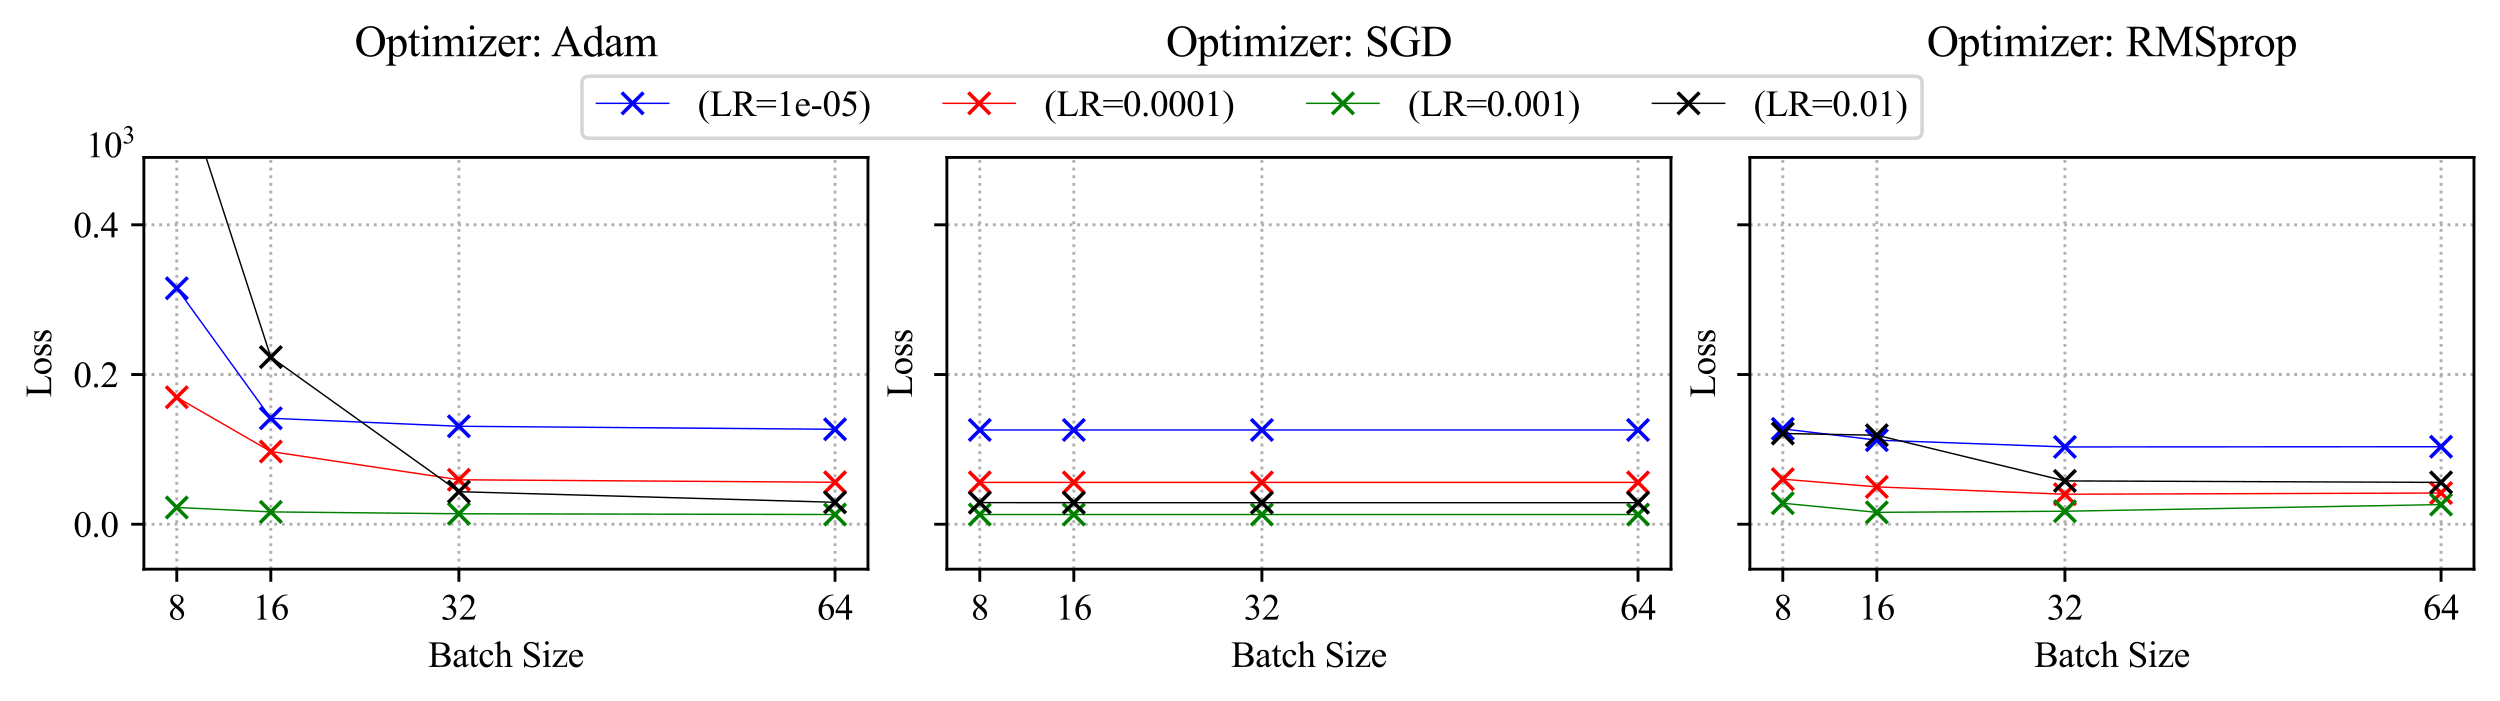 <?xml version="1.0" encoding="utf-8" standalone="no"?>
<!DOCTYPE svg PUBLIC "-//W3C//DTD SVG 1.1//EN"
  "http://www.w3.org/Graphics/SVG/1.1/DTD/svg11.dtd">
<svg xmlns:xlink="http://www.w3.org/1999/xlink" width="691.311pt" height="193.754pt" viewBox="0 0 691.311 193.754" xmlns="http://www.w3.org/2000/svg" version="1.1">
 <defs>
  <style type="text/css">*{stroke-linejoin: round; stroke-linecap: butt}</style>
 </defs>
 <g id="figure_1">
  <g id="patch_1">
   <path d="M 0 193.754 
L 691.311 193.754 
L 691.311 0 
L 0 0 
z
" style="fill: #ffffff"/>
  </g>
  <g id="axes_1">
   <g id="patch_2">
    <path d="M 39.783 157.388 
L 240.009 157.388 
L 240.009 43.532 
L 39.783 43.532 
z
" style="fill: #ffffff"/>
   </g>
   <g id="matplotlib.axis_1">
    <g id="xtick_1">
     <g id="line2d_1">
      <path d="M 48.884 157.388 
L 48.884 43.532 
" clip-path="url(#p3ce62158ef)" style="fill: none; stroke-dasharray: 0.8,1.32; stroke-dashoffset: 0; stroke: #b0b0b0; stroke-width: 0.8"/>
     </g>
     <g id="line2d_2">
      <defs>
       <path id="m4d11ba1d54" d="M 0 0 
L 0 3.5 
" style="stroke: #000000; stroke-width: 0.8"/>
      </defs>
      <g>
       <use xlink:href="#m4d11ba1d54" x="48.884" y="157.388" style="stroke: #000000; stroke-width: 0.8"/>
      </g>
     </g>
     <g id="text_1">
      <!-- 8 -->
      <g transform="translate(46.384 171.332) scale(0.1 -0.1)">
       <defs>
        <path id="TimesNewRomanPSMT-38" d="M 1228 2134 
Q 725 2547 579 2797 
Q 434 3047 434 3316 
Q 434 3728 753 4026 
Q 1072 4325 1600 4325 
Q 2113 4325 2425 4047 
Q 2738 3769 2738 3413 
Q 2738 3175 2569 2928 
Q 2400 2681 1866 2347 
Q 2416 1922 2594 1678 
Q 2831 1359 2831 1006 
Q 2831 559 2490 242 
Q 2150 -75 1597 -75 
Q 994 -75 656 303 
Q 388 606 388 966 
Q 388 1247 577 1523 
Q 766 1800 1228 2134 
z
M 1719 2469 
Q 2094 2806 2194 3001 
Q 2294 3197 2294 3444 
Q 2294 3772 2109 3958 
Q 1925 4144 1606 4144 
Q 1288 4144 1088 3959 
Q 888 3775 888 3528 
Q 888 3366 970 3203 
Q 1053 3041 1206 2894 
L 1719 2469 
z
M 1375 2016 
Q 1116 1797 991 1539 
Q 866 1281 866 981 
Q 866 578 1086 336 
Q 1306 94 1647 94 
Q 1984 94 2187 284 
Q 2391 475 2391 747 
Q 2391 972 2272 1150 
Q 2050 1481 1375 2016 
z
" transform="scale(0.016)"/>
       </defs>
       <use xlink:href="#TimesNewRomanPSMT-38"/>
      </g>
     </g>
    </g>
    <g id="xtick_2">
     <g id="line2d_3">
      <path d="M 74.887 157.388 
L 74.887 43.532 
" clip-path="url(#p3ce62158ef)" style="fill: none; stroke-dasharray: 0.8,1.32; stroke-dashoffset: 0; stroke: #b0b0b0; stroke-width: 0.8"/>
     </g>
     <g id="line2d_4">
      <g>
       <use xlink:href="#m4d11ba1d54" x="74.887" y="157.388" style="stroke: #000000; stroke-width: 0.8"/>
      </g>
     </g>
     <g id="text_2">
      <!-- 16 -->
      <g transform="translate(69.887 171.332) scale(0.1 -0.1)">
       <defs>
        <path id="TimesNewRomanPSMT-31" d="M 750 3822 
L 1781 4325 
L 1884 4325 
L 1884 747 
Q 1884 391 1914 303 
Q 1944 216 2037 169 
Q 2131 122 2419 116 
L 2419 0 
L 825 0 
L 825 116 
Q 1125 122 1212 167 
Q 1300 213 1334 289 
Q 1369 366 1369 747 
L 1369 3034 
Q 1369 3497 1338 3628 
Q 1316 3728 1258 3775 
Q 1200 3822 1119 3822 
Q 1003 3822 797 3725 
L 750 3822 
z
" transform="scale(0.016)"/>
        <path id="TimesNewRomanPSMT-36" d="M 2869 4325 
L 2869 4209 
Q 2456 4169 2195 4045 
Q 1934 3922 1679 3669 
Q 1425 3416 1258 3105 
Q 1091 2794 978 2366 
Q 1428 2675 1881 2675 
Q 2316 2675 2634 2325 
Q 2953 1975 2953 1425 
Q 2953 894 2631 456 
Q 2244 -75 1606 -75 
Q 1172 -75 869 213 
Q 275 772 275 1663 
Q 275 2231 503 2743 
Q 731 3256 1154 3653 
Q 1578 4050 1965 4187 
Q 2353 4325 2688 4325 
L 2869 4325 
z
M 925 2138 
Q 869 1716 869 1456 
Q 869 1156 980 804 
Q 1091 453 1309 247 
Q 1469 100 1697 100 
Q 1969 100 2183 356 
Q 2397 613 2397 1088 
Q 2397 1622 2184 2012 
Q 1972 2403 1581 2403 
Q 1463 2403 1327 2353 
Q 1191 2303 925 2138 
z
" transform="scale(0.016)"/>
       </defs>
       <use xlink:href="#TimesNewRomanPSMT-31"/>
       <use xlink:href="#TimesNewRomanPSMT-36" x="50"/>
      </g>
     </g>
    </g>
    <g id="xtick_3">
     <g id="line2d_5">
      <path d="M 126.894 157.388 
L 126.894 43.532 
" clip-path="url(#p3ce62158ef)" style="fill: none; stroke-dasharray: 0.8,1.32; stroke-dashoffset: 0; stroke: #b0b0b0; stroke-width: 0.8"/>
     </g>
     <g id="line2d_6">
      <g>
       <use xlink:href="#m4d11ba1d54" x="126.894" y="157.388" style="stroke: #000000; stroke-width: 0.8"/>
      </g>
     </g>
     <g id="text_3">
      <!-- 32 -->
      <g transform="translate(121.894 171.332) scale(0.1 -0.1)">
       <defs>
        <path id="TimesNewRomanPSMT-33" d="M 325 3431 
Q 506 3859 782 4092 
Q 1059 4325 1472 4325 
Q 1981 4325 2253 3994 
Q 2459 3747 2459 3466 
Q 2459 3003 1878 2509 
Q 2269 2356 2469 2072 
Q 2669 1788 2669 1403 
Q 2669 853 2319 450 
Q 1863 -75 997 -75 
Q 569 -75 414 31 
Q 259 138 259 259 
Q 259 350 332 419 
Q 406 488 509 488 
Q 588 488 669 463 
Q 722 447 909 348 
Q 1097 250 1169 231 
Q 1284 197 1416 197 
Q 1734 197 1970 444 
Q 2206 691 2206 1028 
Q 2206 1275 2097 1509 
Q 2016 1684 1919 1775 
Q 1784 1900 1550 2001 
Q 1316 2103 1072 2103 
L 972 2103 
L 972 2197 
Q 1219 2228 1467 2375 
Q 1716 2522 1828 2728 
Q 1941 2934 1941 3181 
Q 1941 3503 1739 3701 
Q 1538 3900 1238 3900 
Q 753 3900 428 3381 
L 325 3431 
z
" transform="scale(0.016)"/>
        <path id="TimesNewRomanPSMT-32" d="M 2934 816 
L 2638 0 
L 138 0 
L 138 116 
Q 1241 1122 1691 1759 
Q 2141 2397 2141 2925 
Q 2141 3328 1894 3587 
Q 1647 3847 1303 3847 
Q 991 3847 742 3664 
Q 494 3481 375 3128 
L 259 3128 
Q 338 3706 661 4015 
Q 984 4325 1469 4325 
Q 1984 4325 2329 3994 
Q 2675 3663 2675 3213 
Q 2675 2891 2525 2569 
Q 2294 2063 1775 1497 
Q 997 647 803 472 
L 1909 472 
Q 2247 472 2383 497 
Q 2519 522 2628 598 
Q 2738 675 2819 816 
L 2934 816 
z
" transform="scale(0.016)"/>
       </defs>
       <use xlink:href="#TimesNewRomanPSMT-33"/>
       <use xlink:href="#TimesNewRomanPSMT-32" x="50"/>
      </g>
     </g>
    </g>
    <g id="xtick_4">
     <g id="line2d_7">
      <path d="M 230.908 157.388 
L 230.908 43.532 
" clip-path="url(#p3ce62158ef)" style="fill: none; stroke-dasharray: 0.8,1.32; stroke-dashoffset: 0; stroke: #b0b0b0; stroke-width: 0.8"/>
     </g>
     <g id="line2d_8">
      <g>
       <use xlink:href="#m4d11ba1d54" x="230.908" y="157.388" style="stroke: #000000; stroke-width: 0.8"/>
      </g>
     </g>
     <g id="text_4">
      <!-- 64 -->
      <g transform="translate(225.908 171.332) scale(0.1 -0.1)">
       <defs>
        <path id="TimesNewRomanPSMT-34" d="M 2978 1563 
L 2978 1119 
L 2409 1119 
L 2409 0 
L 1894 0 
L 1894 1119 
L 100 1119 
L 100 1519 
L 2066 4325 
L 2409 4325 
L 2409 1563 
L 2978 1563 
z
M 1894 1563 
L 1894 3666 
L 406 1563 
L 1894 1563 
z
" transform="scale(0.016)"/>
       </defs>
       <use xlink:href="#TimesNewRomanPSMT-36"/>
       <use xlink:href="#TimesNewRomanPSMT-34" x="50"/>
      </g>
     </g>
    </g>
    <g id="text_5">
     <!-- Batch Size -->
     <g transform="translate(118.374 184.415) scale(0.1 -0.1)">
      <defs>
       <path id="TimesNewRomanPSMT-42" d="M 2956 2163 
Q 3397 2069 3616 1863 
Q 3919 1575 3919 1159 
Q 3919 844 3719 555 
Q 3519 266 3170 133 
Q 2822 0 2106 0 
L 106 0 
L 106 116 
L 266 116 
Q 531 116 647 284 
Q 719 394 719 750 
L 719 3488 
Q 719 3881 628 3984 
Q 506 4122 266 4122 
L 106 4122 
L 106 4238 
L 1938 4238 
Q 2450 4238 2759 4163 
Q 3228 4050 3475 3764 
Q 3722 3478 3722 3106 
Q 3722 2788 3528 2536 
Q 3334 2284 2956 2163 
z
M 1319 2331 
Q 1434 2309 1582 2298 
Q 1731 2288 1909 2288 
Q 2366 2288 2595 2386 
Q 2825 2484 2947 2687 
Q 3069 2891 3069 3131 
Q 3069 3503 2766 3765 
Q 2463 4028 1881 4028 
Q 1569 4028 1319 3959 
L 1319 2331 
z
M 1319 306 
Q 1681 222 2034 222 
Q 2600 222 2897 476 
Q 3194 731 3194 1106 
Q 3194 1353 3059 1581 
Q 2925 1809 2622 1940 
Q 2319 2072 1872 2072 
Q 1678 2072 1540 2065 
Q 1403 2059 1319 2044 
L 1319 306 
z
" transform="scale(0.016)"/>
       <path id="TimesNewRomanPSMT-61" d="M 1822 413 
Q 1381 72 1269 19 
Q 1100 -59 909 -59 
Q 613 -59 420 144 
Q 228 347 228 678 
Q 228 888 322 1041 
Q 450 1253 767 1440 
Q 1084 1628 1822 1897 
L 1822 2009 
Q 1822 2438 1686 2597 
Q 1550 2756 1291 2756 
Q 1094 2756 978 2650 
Q 859 2544 859 2406 
L 866 2225 
Q 866 2081 792 2003 
Q 719 1925 600 1925 
Q 484 1925 411 2006 
Q 338 2088 338 2228 
Q 338 2497 613 2722 
Q 888 2947 1384 2947 
Q 1766 2947 2009 2819 
Q 2194 2722 2281 2516 
Q 2338 2381 2338 1966 
L 2338 994 
Q 2338 584 2353 492 
Q 2369 400 2405 369 
Q 2441 338 2488 338 
Q 2538 338 2575 359 
Q 2641 400 2828 588 
L 2828 413 
Q 2478 -56 2159 -56 
Q 2006 -56 1915 50 
Q 1825 156 1822 413 
z
M 1822 616 
L 1822 1706 
Q 1350 1519 1213 1441 
Q 966 1303 859 1153 
Q 753 1003 753 825 
Q 753 600 887 451 
Q 1022 303 1197 303 
Q 1434 303 1822 616 
z
" transform="scale(0.016)"/>
       <path id="TimesNewRomanPSMT-74" d="M 1031 3803 
L 1031 2863 
L 1700 2863 
L 1700 2644 
L 1031 2644 
L 1031 788 
Q 1031 509 1111 412 
Q 1191 316 1316 316 
Q 1419 316 1516 380 
Q 1613 444 1666 569 
L 1788 569 
Q 1678 263 1478 108 
Q 1278 -47 1066 -47 
Q 922 -47 784 33 
Q 647 113 581 261 
Q 516 409 516 719 
L 516 2644 
L 63 2644 
L 63 2747 
Q 234 2816 414 2980 
Q 594 3144 734 3369 
Q 806 3488 934 3803 
L 1031 3803 
z
" transform="scale(0.016)"/>
       <path id="TimesNewRomanPSMT-63" d="M 2631 1088 
Q 2516 522 2178 217 
Q 1841 -88 1431 -88 
Q 944 -88 581 321 
Q 219 731 219 1428 
Q 219 2103 620 2525 
Q 1022 2947 1584 2947 
Q 2006 2947 2278 2723 
Q 2550 2500 2550 2259 
Q 2550 2141 2473 2067 
Q 2397 1994 2259 1994 
Q 2075 1994 1981 2113 
Q 1928 2178 1911 2362 
Q 1894 2547 1784 2644 
Q 1675 2738 1481 2738 
Q 1169 2738 978 2506 
Q 725 2200 725 1697 
Q 725 1184 976 792 
Q 1228 400 1656 400 
Q 1963 400 2206 609 
Q 2378 753 2541 1131 
L 2631 1088 
z
" transform="scale(0.016)"/>
       <path id="TimesNewRomanPSMT-68" d="M 1041 4444 
L 1041 2350 
Q 1388 2731 1591 2839 
Q 1794 2947 1997 2947 
Q 2241 2947 2416 2812 
Q 2591 2678 2675 2391 
Q 2734 2191 2734 1659 
L 2734 647 
Q 2734 375 2778 275 
Q 2809 200 2884 156 
Q 2959 113 3159 113 
L 3159 0 
L 1753 0 
L 1753 113 
L 1819 113 
Q 2019 113 2097 173 
Q 2175 234 2206 353 
Q 2216 403 2216 647 
L 2216 1659 
Q 2216 2128 2167 2275 
Q 2119 2422 2012 2495 
Q 1906 2569 1756 2569 
Q 1603 2569 1437 2487 
Q 1272 2406 1041 2159 
L 1041 647 
Q 1041 353 1073 281 
Q 1106 209 1195 161 
Q 1284 113 1503 113 
L 1503 0 
L 84 0 
L 84 113 
Q 275 113 384 172 
Q 447 203 484 290 
Q 522 378 522 647 
L 522 3238 
Q 522 3728 498 3840 
Q 475 3953 426 3993 
Q 378 4034 297 4034 
Q 231 4034 84 3984 
L 41 4094 
L 897 4444 
L 1041 4444 
z
" transform="scale(0.016)"/>
       <path id="TimesNewRomanPSMT-20" transform="scale(0.016)"/>
       <path id="TimesNewRomanPSMT-53" d="M 2934 4334 
L 2934 2869 
L 2819 2869 
Q 2763 3291 2617 3541 
Q 2472 3791 2203 3937 
Q 1934 4084 1647 4084 
Q 1322 4084 1109 3886 
Q 897 3688 897 3434 
Q 897 3241 1031 3081 
Q 1225 2847 1953 2456 
Q 2547 2138 2764 1967 
Q 2981 1797 3098 1565 
Q 3216 1334 3216 1081 
Q 3216 600 2842 251 
Q 2469 -97 1881 -97 
Q 1697 -97 1534 -69 
Q 1438 -53 1133 45 
Q 828 144 747 144 
Q 669 144 623 97 
Q 578 50 556 -97 
L 441 -97 
L 441 1356 
L 556 1356 
Q 638 900 775 673 
Q 913 447 1195 297 
Q 1478 147 1816 147 
Q 2206 147 2432 353 
Q 2659 559 2659 841 
Q 2659 997 2573 1156 
Q 2488 1316 2306 1453 
Q 2184 1547 1640 1851 
Q 1097 2156 867 2337 
Q 638 2519 519 2737 
Q 400 2956 400 3219 
Q 400 3675 750 4004 
Q 1100 4334 1641 4334 
Q 1978 4334 2356 4169 
Q 2531 4091 2603 4091 
Q 2684 4091 2736 4139 
Q 2788 4188 2819 4334 
L 2934 4334 
z
" transform="scale(0.016)"/>
       <path id="TimesNewRomanPSMT-69" d="M 928 4444 
Q 1059 4444 1151 4351 
Q 1244 4259 1244 4128 
Q 1244 3997 1151 3903 
Q 1059 3809 928 3809 
Q 797 3809 703 3903 
Q 609 3997 609 4128 
Q 609 4259 701 4351 
Q 794 4444 928 4444 
z
M 1188 2947 
L 1188 647 
Q 1188 378 1227 289 
Q 1266 200 1342 156 
Q 1419 113 1622 113 
L 1622 0 
L 231 0 
L 231 113 
Q 441 113 512 153 
Q 584 194 626 287 
Q 669 381 669 647 
L 669 1750 
Q 669 2216 641 2353 
Q 619 2453 572 2492 
Q 525 2531 444 2531 
Q 356 2531 231 2484 
L 188 2597 
L 1050 2947 
L 1188 2947 
z
" transform="scale(0.016)"/>
       <path id="TimesNewRomanPSMT-7a" d="M 2688 878 
L 2653 0 
L 128 0 
L 128 113 
L 2028 2644 
L 1091 2644 
Q 788 2644 694 2605 
Q 600 2566 541 2456 
Q 456 2300 444 2069 
L 319 2069 
L 338 2863 
L 2738 2863 
L 2738 2747 
L 819 209 
L 1863 209 
Q 2191 209 2308 264 
Q 2425 319 2497 456 
Q 2547 556 2581 878 
L 2688 878 
z
" transform="scale(0.016)"/>
       <path id="TimesNewRomanPSMT-65" d="M 681 1784 
Q 678 1147 991 784 
Q 1303 422 1725 422 
Q 2006 422 2214 576 
Q 2422 731 2563 1106 
L 2659 1044 
Q 2594 616 2278 264 
Q 1963 -88 1488 -88 
Q 972 -88 605 314 
Q 238 716 238 1394 
Q 238 2128 614 2539 
Q 991 2950 1559 2950 
Q 2041 2950 2350 2633 
Q 2659 2316 2659 1784 
L 681 1784 
z
M 681 1966 
L 2006 1966 
Q 1991 2241 1941 2353 
Q 1863 2528 1708 2628 
Q 1553 2728 1384 2728 
Q 1125 2728 920 2526 
Q 716 2325 681 1966 
z
" transform="scale(0.016)"/>
      </defs>
      <use xlink:href="#TimesNewRomanPSMT-42"/>
      <use xlink:href="#TimesNewRomanPSMT-61" x="66.699"/>
      <use xlink:href="#TimesNewRomanPSMT-74" x="111.084"/>
      <use xlink:href="#TimesNewRomanPSMT-63" x="138.867"/>
      <use xlink:href="#TimesNewRomanPSMT-68" x="183.252"/>
      <use xlink:href="#TimesNewRomanPSMT-20" x="233.252"/>
      <use xlink:href="#TimesNewRomanPSMT-53" x="258.252"/>
      <use xlink:href="#TimesNewRomanPSMT-69" x="313.867"/>
      <use xlink:href="#TimesNewRomanPSMT-7a" x="341.65"/>
      <use xlink:href="#TimesNewRomanPSMT-65" x="386.035"/>
     </g>
    </g>
   </g>
   <g id="matplotlib.axis_2">
    <g id="ytick_1">
     <g id="line2d_9">
      <path d="M 39.783 144.968 
L 240.009 144.968 
" clip-path="url(#p3ce62158ef)" style="fill: none; stroke-dasharray: 0.8,1.32; stroke-dashoffset: 0; stroke: #b0b0b0; stroke-width: 0.8"/>
     </g>
     <g id="line2d_10">
      <defs>
       <path id="m5a9ea34326" d="M 0 0 
L -3.5 0 
" style="stroke: #000000; stroke-width: 0.8"/>
      </defs>
      <g>
       <use xlink:href="#m5a9ea34326" x="39.783" y="144.968" style="stroke: #000000; stroke-width: 0.8"/>
      </g>
     </g>
     <g id="text_6">
      <!-- 0.0 -->
      <g transform="translate(20.283 148.44) scale(0.1 -0.1)">
       <defs>
        <path id="TimesNewRomanPSMT-30" d="M 231 2094 
Q 231 2819 450 3342 
Q 669 3866 1031 4122 
Q 1313 4325 1613 4325 
Q 2100 4325 2488 3828 
Q 2972 3213 2972 2159 
Q 2972 1422 2759 906 
Q 2547 391 2217 158 
Q 1888 -75 1581 -75 
Q 975 -75 572 641 
Q 231 1244 231 2094 
z
M 844 2016 
Q 844 1141 1059 588 
Q 1238 122 1591 122 
Q 1759 122 1940 273 
Q 2122 425 2216 781 
Q 2359 1319 2359 2297 
Q 2359 3022 2209 3506 
Q 2097 3866 1919 4016 
Q 1791 4119 1609 4119 
Q 1397 4119 1231 3928 
Q 1006 3669 925 3112 
Q 844 2556 844 2016 
z
" transform="scale(0.016)"/>
        <path id="TimesNewRomanPSMT-2e" d="M 800 606 
Q 947 606 1047 504 
Q 1147 403 1147 259 
Q 1147 116 1045 14 
Q 944 -88 800 -88 
Q 656 -88 554 14 
Q 453 116 453 259 
Q 453 406 554 506 
Q 656 606 800 606 
z
" transform="scale(0.016)"/>
       </defs>
       <use xlink:href="#TimesNewRomanPSMT-30"/>
       <use xlink:href="#TimesNewRomanPSMT-2e" x="50"/>
       <use xlink:href="#TimesNewRomanPSMT-30" x="75"/>
      </g>
     </g>
    </g>
    <g id="ytick_2">
     <g id="line2d_11">
      <path d="M 39.783 103.566 
L 240.009 103.566 
" clip-path="url(#p3ce62158ef)" style="fill: none; stroke-dasharray: 0.8,1.32; stroke-dashoffset: 0; stroke: #b0b0b0; stroke-width: 0.8"/>
     </g>
     <g id="line2d_12">
      <g>
       <use xlink:href="#m5a9ea34326" x="39.783" y="103.566" style="stroke: #000000; stroke-width: 0.8"/>
      </g>
     </g>
     <g id="text_7">
      <!-- 0.2 -->
      <g transform="translate(20.283 107.038) scale(0.1 -0.1)">
       <use xlink:href="#TimesNewRomanPSMT-30"/>
       <use xlink:href="#TimesNewRomanPSMT-2e" x="50"/>
       <use xlink:href="#TimesNewRomanPSMT-32" x="75"/>
      </g>
     </g>
    </g>
    <g id="ytick_3">
     <g id="line2d_13">
      <path d="M 39.783 62.163 
L 240.009 62.163 
" clip-path="url(#p3ce62158ef)" style="fill: none; stroke-dasharray: 0.8,1.32; stroke-dashoffset: 0; stroke: #b0b0b0; stroke-width: 0.8"/>
     </g>
     <g id="line2d_14">
      <g>
       <use xlink:href="#m5a9ea34326" x="39.783" y="62.163" style="stroke: #000000; stroke-width: 0.8"/>
      </g>
     </g>
     <g id="text_8">
      <!-- 0.4 -->
      <g transform="translate(20.283 65.635) scale(0.1 -0.1)">
       <use xlink:href="#TimesNewRomanPSMT-30"/>
       <use xlink:href="#TimesNewRomanPSMT-2e" x="50"/>
       <use xlink:href="#TimesNewRomanPSMT-34" x="75"/>
      </g>
     </g>
    </g>
    <g id="text_9">
     <!-- Loss -->
     <g transform="translate(14.144 109.907) rotate(-90) scale(0.1 -0.1)">
      <defs>
       <path id="TimesNewRomanPSMT-4c" d="M 3669 1172 
L 3772 1150 
L 3409 0 
L 128 0 
L 128 116 
L 288 116 
Q 556 116 672 291 
Q 738 391 738 753 
L 738 3488 
Q 738 3884 650 3984 
Q 528 4122 288 4122 
L 128 4122 
L 128 4238 
L 2047 4238 
L 2047 4122 
Q 1709 4125 1573 4059 
Q 1438 3994 1388 3894 
Q 1338 3794 1338 3416 
L 1338 753 
Q 1338 494 1388 397 
Q 1425 331 1503 300 
Q 1581 269 1991 269 
L 2300 269 
Q 2788 269 2984 341 
Q 3181 413 3343 595 
Q 3506 778 3669 1172 
z
" transform="scale(0.016)"/>
       <path id="TimesNewRomanPSMT-6f" d="M 1600 2947 
Q 2250 2947 2644 2453 
Q 2978 2031 2978 1484 
Q 2978 1100 2793 706 
Q 2609 313 2286 112 
Q 1963 -88 1566 -88 
Q 919 -88 538 428 
Q 216 863 216 1403 
Q 216 1797 411 2186 
Q 606 2575 925 2761 
Q 1244 2947 1600 2947 
z
M 1503 2744 
Q 1338 2744 1170 2645 
Q 1003 2547 900 2300 
Q 797 2053 797 1666 
Q 797 1041 1045 587 
Q 1294 134 1700 134 
Q 2003 134 2200 384 
Q 2397 634 2397 1244 
Q 2397 2006 2069 2444 
Q 1847 2744 1503 2744 
z
" transform="scale(0.016)"/>
       <path id="TimesNewRomanPSMT-73" d="M 2050 2947 
L 2050 1972 
L 1947 1972 
Q 1828 2431 1642 2597 
Q 1456 2763 1169 2763 
Q 950 2763 815 2647 
Q 681 2531 681 2391 
Q 681 2216 781 2091 
Q 878 1963 1175 1819 
L 1631 1597 
Q 2266 1288 2266 781 
Q 2266 391 1970 151 
Q 1675 -88 1309 -88 
Q 1047 -88 709 6 
Q 606 38 541 38 
Q 469 38 428 -44 
L 325 -44 
L 325 978 
L 428 978 
Q 516 541 762 319 
Q 1009 97 1316 97 
Q 1531 97 1667 223 
Q 1803 350 1803 528 
Q 1803 744 1651 891 
Q 1500 1038 1047 1263 
Q 594 1488 453 1669 
Q 313 1847 313 2119 
Q 313 2472 555 2709 
Q 797 2947 1181 2947 
Q 1350 2947 1591 2875 
Q 1750 2828 1803 2828 
Q 1853 2828 1881 2850 
Q 1909 2872 1947 2947 
L 2050 2947 
z
" transform="scale(0.016)"/>
      </defs>
      <use xlink:href="#TimesNewRomanPSMT-4c"/>
      <use xlink:href="#TimesNewRomanPSMT-6f" x="61.084"/>
      <use xlink:href="#TimesNewRomanPSMT-73" x="111.084"/>
      <use xlink:href="#TimesNewRomanPSMT-73" x="150"/>
     </g>
    </g>
   </g>
   <g id="line2d_15">
    <path d="M 48.884 79.711 
L 74.887 115.664 
L 126.894 117.874 
L 230.908 118.708 
" clip-path="url(#p3ce62158ef)" style="fill: none; stroke: #0000ff; stroke-width: 0.4; stroke-linecap: square"/>
    <defs>
     <path id="m893349f3d6" d="M -3 3 
L 3 -3 
M -3 -3 
L 3 3 
" style="stroke: #0000ff"/>
    </defs>
    <g clip-path="url(#p3ce62158ef)">
     <use xlink:href="#m893349f3d6" x="48.884" y="79.711" style="fill: #0000ff; stroke: #0000ff"/>
     <use xlink:href="#m893349f3d6" x="74.887" y="115.664" style="fill: #0000ff; stroke: #0000ff"/>
     <use xlink:href="#m893349f3d6" x="126.894" y="117.874" style="fill: #0000ff; stroke: #0000ff"/>
     <use xlink:href="#m893349f3d6" x="230.908" y="118.708" style="fill: #0000ff; stroke: #0000ff"/>
    </g>
   </g>
   <g id="line2d_16">
    <path d="M 48.884 109.849 
L 74.887 124.867 
L 126.894 132.671 
L 230.908 133.355 
" clip-path="url(#p3ce62158ef)" style="fill: none; stroke: #ff0000; stroke-width: 0.4; stroke-linecap: square"/>
    <defs>
     <path id="mf392b1dc7c" d="M -3 3 
L 3 -3 
M -3 -3 
L 3 3 
" style="stroke: #ff0000"/>
    </defs>
    <g clip-path="url(#p3ce62158ef)">
     <use xlink:href="#mf392b1dc7c" x="48.884" y="109.849" style="fill: #ff0000; stroke: #ff0000"/>
     <use xlink:href="#mf392b1dc7c" x="74.887" y="124.867" style="fill: #ff0000; stroke: #ff0000"/>
     <use xlink:href="#mf392b1dc7c" x="126.894" y="132.671" style="fill: #ff0000; stroke: #ff0000"/>
     <use xlink:href="#mf392b1dc7c" x="230.908" y="133.355" style="fill: #ff0000; stroke: #ff0000"/>
    </g>
   </g>
   <g id="line2d_17">
    <path d="M 48.884 140.331 
L 74.887 141.552 
L 126.894 142.07 
L 230.908 142.277 
" clip-path="url(#p3ce62158ef)" style="fill: none; stroke: #008000; stroke-width: 0.4; stroke-linecap: square"/>
    <defs>
     <path id="m77ef4e1a7d" d="M -3 3 
L 3 -3 
M -3 -3 
L 3 3 
" style="stroke: #008000"/>
    </defs>
    <g clip-path="url(#p3ce62158ef)">
     <use xlink:href="#m77ef4e1a7d" x="48.884" y="140.331" style="fill: #008000; stroke: #008000"/>
     <use xlink:href="#m77ef4e1a7d" x="74.887" y="141.552" style="fill: #008000; stroke: #008000"/>
     <use xlink:href="#m77ef4e1a7d" x="126.894" y="142.07" style="fill: #008000; stroke: #008000"/>
     <use xlink:href="#m77ef4e1a7d" x="230.908" y="142.277" style="fill: #008000; stroke: #008000"/>
    </g>
   </g>
   <g id="line2d_18">
    <path d="M 48.884 18.584 
L 74.887 98.747 
L 126.894 135.963 
L 230.908 138.902 
" clip-path="url(#p3ce62158ef)" style="fill: none; stroke: #000000; stroke-width: 0.4; stroke-linecap: square"/>
    <defs>
     <path id="m01b25abce4" d="M -3 3 
L 3 -3 
M -3 -3 
L 3 3 
" style="stroke: #000000"/>
    </defs>
    <g clip-path="url(#p3ce62158ef)">
     <use xlink:href="#m01b25abce4" x="48.884" y="18.584" style="stroke: #000000"/>
     <use xlink:href="#m01b25abce4" x="74.887" y="98.747" style="stroke: #000000"/>
     <use xlink:href="#m01b25abce4" x="126.894" y="135.963" style="stroke: #000000"/>
     <use xlink:href="#m01b25abce4" x="230.908" y="138.902" style="stroke: #000000"/>
    </g>
   </g>
   <g id="patch_3">
    <path d="M 39.783 157.388 
L 39.783 43.532 
" style="fill: none; stroke: #000000; stroke-width: 0.8; stroke-linejoin: miter; stroke-linecap: square"/>
   </g>
   <g id="patch_4">
    <path d="M 240.009 157.388 
L 240.009 43.532 
" style="fill: none; stroke: #000000; stroke-width: 0.8; stroke-linejoin: miter; stroke-linecap: square"/>
   </g>
   <g id="patch_5">
    <path d="M 39.783 157.388 
L 240.009 157.388 
" style="fill: none; stroke: #000000; stroke-width: 0.8; stroke-linejoin: miter; stroke-linecap: square"/>
   </g>
   <g id="patch_6">
    <path d="M 39.783 43.532 
L 240.009 43.532 
" style="fill: none; stroke: #000000; stroke-width: 0.8; stroke-linejoin: miter; stroke-linecap: square"/>
   </g>
   <g id="text_10">
    <!-- $10^3$ -->
    <g transform="translate(23.765 43.532) scale(0.1 -0.1)">
     <use xlink:href="#TimesNewRomanPSMT-31" transform="translate(0 0.414)"/>
     <use xlink:href="#TimesNewRomanPSMT-30" transform="translate(50 0.414)"/>
     <use xlink:href="#TimesNewRomanPSMT-33" transform="translate(100.957 38.695) scale(0.7)"/>
    </g>
   </g>
   <g id="text_11">
    <!-- Optimizer: Adam -->
    <g transform="translate(98.07 15.533) scale(0.12 -0.12)">
     <defs>
      <path id="TimesNewRomanPSMT-4f" d="M 2341 4334 
Q 3166 4334 3770 3707 
Q 4375 3081 4375 2144 
Q 4375 1178 3765 540 
Q 3156 -97 2291 -97 
Q 1416 -97 820 525 
Q 225 1147 225 2134 
Q 225 3144 913 3781 
Q 1509 4334 2341 4334 
z
M 2281 4106 
Q 1713 4106 1369 3684 
Q 941 3159 941 2147 
Q 941 1109 1384 550 
Q 1725 125 2284 125 
Q 2881 125 3270 590 
Q 3659 1056 3659 2059 
Q 3659 3147 3231 3681 
Q 2888 4106 2281 4106 
z
" transform="scale(0.016)"/>
      <path id="TimesNewRomanPSMT-70" d="M -6 2578 
L 875 2934 
L 994 2934 
L 994 2266 
Q 1216 2644 1439 2795 
Q 1663 2947 1909 2947 
Q 2341 2947 2628 2609 
Q 2981 2197 2981 1534 
Q 2981 794 2556 309 
Q 2206 -88 1675 -88 
Q 1444 -88 1275 -22 
Q 1150 25 994 166 
L 994 -706 
Q 994 -1000 1030 -1079 
Q 1066 -1159 1155 -1206 
Q 1244 -1253 1478 -1253 
L 1478 -1369 
L -22 -1369 
L -22 -1253 
L 56 -1253 
Q 228 -1256 350 -1188 
Q 409 -1153 442 -1076 
Q 475 -1000 475 -688 
L 475 2019 
Q 475 2297 450 2372 
Q 425 2447 370 2484 
Q 316 2522 222 2522 
Q 147 2522 31 2478 
L -6 2578 
z
M 994 2081 
L 994 1013 
Q 994 666 1022 556 
Q 1066 375 1236 237 
Q 1406 100 1666 100 
Q 1978 100 2172 344 
Q 2425 663 2425 1241 
Q 2425 1897 2138 2250 
Q 1938 2494 1663 2494 
Q 1513 2494 1366 2419 
Q 1253 2363 994 2081 
z
" transform="scale(0.016)"/>
      <path id="TimesNewRomanPSMT-6d" d="M 1050 2338 
Q 1363 2650 1419 2697 
Q 1559 2816 1721 2881 
Q 1884 2947 2044 2947 
Q 2313 2947 2506 2790 
Q 2700 2634 2766 2338 
Q 3088 2713 3309 2830 
Q 3531 2947 3766 2947 
Q 3994 2947 4170 2830 
Q 4347 2713 4450 2447 
Q 4519 2266 4519 1878 
L 4519 647 
Q 4519 378 4559 278 
Q 4591 209 4675 161 
Q 4759 113 4950 113 
L 4950 0 
L 3538 0 
L 3538 113 
L 3597 113 
Q 3781 113 3884 184 
Q 3956 234 3988 344 
Q 4000 397 4000 647 
L 4000 1878 
Q 4000 2228 3916 2372 
Q 3794 2572 3525 2572 
Q 3359 2572 3192 2489 
Q 3025 2406 2788 2181 
L 2781 2147 
L 2788 2013 
L 2788 647 
Q 2788 353 2820 281 
Q 2853 209 2943 161 
Q 3034 113 3253 113 
L 3253 0 
L 1806 0 
L 1806 113 
Q 2044 113 2133 169 
Q 2222 225 2256 338 
Q 2272 391 2272 647 
L 2272 1878 
Q 2272 2228 2169 2381 
Q 2031 2581 1784 2581 
Q 1616 2581 1450 2491 
Q 1191 2353 1050 2181 
L 1050 647 
Q 1050 366 1089 281 
Q 1128 197 1204 155 
Q 1281 113 1516 113 
L 1516 0 
L 100 0 
L 100 113 
Q 297 113 375 155 
Q 453 197 493 289 
Q 534 381 534 647 
L 534 1741 
Q 534 2213 506 2350 
Q 484 2453 437 2492 
Q 391 2531 309 2531 
Q 222 2531 100 2484 
L 53 2597 
L 916 2947 
L 1050 2947 
L 1050 2338 
z
" transform="scale(0.016)"/>
      <path id="TimesNewRomanPSMT-72" d="M 1038 2947 
L 1038 2303 
Q 1397 2947 1775 2947 
Q 1947 2947 2059 2842 
Q 2172 2738 2172 2600 
Q 2172 2478 2090 2393 
Q 2009 2309 1897 2309 
Q 1788 2309 1652 2417 
Q 1516 2525 1450 2525 
Q 1394 2525 1328 2463 
Q 1188 2334 1038 2041 
L 1038 669 
Q 1038 431 1097 309 
Q 1138 225 1241 169 
Q 1344 113 1538 113 
L 1538 0 
L 72 0 
L 72 113 
Q 291 113 397 181 
Q 475 231 506 341 
Q 522 394 522 644 
L 522 1753 
Q 522 2253 501 2348 
Q 481 2444 426 2487 
Q 372 2531 291 2531 
Q 194 2531 72 2484 
L 41 2597 
L 906 2947 
L 1038 2947 
z
" transform="scale(0.016)"/>
      <path id="TimesNewRomanPSMT-3a" d="M 903 2950 
Q 1047 2950 1148 2848 
Q 1250 2747 1250 2603 
Q 1250 2459 1148 2357 
Q 1047 2256 903 2256 
Q 759 2256 657 2357 
Q 556 2459 556 2603 
Q 556 2747 657 2848 
Q 759 2950 903 2950 
z
M 897 609 
Q 1044 609 1145 506 
Q 1247 403 1247 259 
Q 1247 116 1144 14 
Q 1041 -88 897 -88 
Q 753 -88 651 14 
Q 550 116 550 259 
Q 550 403 651 506 
Q 753 609 897 609 
z
" transform="scale(0.016)"/>
      <path id="TimesNewRomanPSMT-41" d="M 2928 1419 
L 1288 1419 
L 1000 750 
Q 894 503 894 381 
Q 894 284 986 211 
Q 1078 138 1384 116 
L 1384 0 
L 50 0 
L 50 116 
Q 316 163 394 238 
Q 553 388 747 847 
L 2238 4334 
L 2347 4334 
L 3822 809 
Q 4000 384 4145 257 
Q 4291 131 4550 116 
L 4550 0 
L 2878 0 
L 2878 116 
Q 3131 128 3220 200 
Q 3309 272 3309 375 
Q 3309 513 3184 809 
L 2928 1419 
z
M 2841 1650 
L 2122 3363 
L 1384 1650 
L 2841 1650 
z
" transform="scale(0.016)"/>
      <path id="TimesNewRomanPSMT-64" d="M 2222 322 
Q 2013 103 1813 7 
Q 1613 -88 1381 -88 
Q 913 -88 563 304 
Q 213 697 213 1313 
Q 213 1928 600 2439 
Q 988 2950 1597 2950 
Q 1975 2950 2222 2709 
L 2222 3238 
Q 2222 3728 2198 3840 
Q 2175 3953 2125 3993 
Q 2075 4034 2000 4034 
Q 1919 4034 1784 3984 
L 1744 4094 
L 2597 4444 
L 2738 4444 
L 2738 1134 
Q 2738 631 2761 520 
Q 2784 409 2836 365 
Q 2888 322 2956 322 
Q 3041 322 3181 375 
L 3216 266 
L 2366 -88 
L 2222 -88 
L 2222 322 
z
M 2222 541 
L 2222 2016 
Q 2203 2228 2109 2403 
Q 2016 2578 1861 2667 
Q 1706 2756 1559 2756 
Q 1284 2756 1069 2509 
Q 784 2184 784 1559 
Q 784 928 1059 592 
Q 1334 256 1672 256 
Q 1956 256 2222 541 
z
" transform="scale(0.016)"/>
     </defs>
     <use xlink:href="#TimesNewRomanPSMT-4f"/>
     <use xlink:href="#TimesNewRomanPSMT-70" x="72.217"/>
     <use xlink:href="#TimesNewRomanPSMT-74" x="122.217"/>
     <use xlink:href="#TimesNewRomanPSMT-69" x="150"/>
     <use xlink:href="#TimesNewRomanPSMT-6d" x="177.783"/>
     <use xlink:href="#TimesNewRomanPSMT-69" x="255.566"/>
     <use xlink:href="#TimesNewRomanPSMT-7a" x="283.35"/>
     <use xlink:href="#TimesNewRomanPSMT-65" x="327.734"/>
     <use xlink:href="#TimesNewRomanPSMT-72" x="372.119"/>
     <use xlink:href="#TimesNewRomanPSMT-3a" x="405.42"/>
     <use xlink:href="#TimesNewRomanPSMT-20" x="433.203"/>
     <use xlink:href="#TimesNewRomanPSMT-41" x="452.703"/>
     <use xlink:href="#TimesNewRomanPSMT-64" x="524.92"/>
     <use xlink:href="#TimesNewRomanPSMT-61" x="574.92"/>
     <use xlink:href="#TimesNewRomanPSMT-6d" x="619.305"/>
    </g>
   </g>
  </g>
  <g id="axes_2">
   <g id="patch_7">
    <path d="M 261.834 157.388 
L 462.06 157.388 
L 462.06 43.532 
L 261.834 43.532 
z
" style="fill: #ffffff"/>
   </g>
   <g id="matplotlib.axis_3">
    <g id="xtick_5">
     <g id="line2d_19">
      <path d="M 270.935 157.388 
L 270.935 43.532 
" clip-path="url(#p2521ada364)" style="fill: none; stroke-dasharray: 0.8,1.32; stroke-dashoffset: 0; stroke: #b0b0b0; stroke-width: 0.8"/>
     </g>
     <g id="line2d_20">
      <g>
       <use xlink:href="#m4d11ba1d54" x="270.935" y="157.388" style="stroke: #000000; stroke-width: 0.8"/>
      </g>
     </g>
     <g id="text_12">
      <!-- 8 -->
      <g transform="translate(268.435 171.332) scale(0.1 -0.1)">
       <use xlink:href="#TimesNewRomanPSMT-38"/>
      </g>
     </g>
    </g>
    <g id="xtick_6">
     <g id="line2d_21">
      <path d="M 296.938 157.388 
L 296.938 43.532 
" clip-path="url(#p2521ada364)" style="fill: none; stroke-dasharray: 0.8,1.32; stroke-dashoffset: 0; stroke: #b0b0b0; stroke-width: 0.8"/>
     </g>
     <g id="line2d_22">
      <g>
       <use xlink:href="#m4d11ba1d54" x="296.938" y="157.388" style="stroke: #000000; stroke-width: 0.8"/>
      </g>
     </g>
     <g id="text_13">
      <!-- 16 -->
      <g transform="translate(291.938 171.332) scale(0.1 -0.1)">
       <use xlink:href="#TimesNewRomanPSMT-31"/>
       <use xlink:href="#TimesNewRomanPSMT-36" x="50"/>
      </g>
     </g>
    </g>
    <g id="xtick_7">
     <g id="line2d_23">
      <path d="M 348.945 157.388 
L 348.945 43.532 
" clip-path="url(#p2521ada364)" style="fill: none; stroke-dasharray: 0.8,1.32; stroke-dashoffset: 0; stroke: #b0b0b0; stroke-width: 0.8"/>
     </g>
     <g id="line2d_24">
      <g>
       <use xlink:href="#m4d11ba1d54" x="348.945" y="157.388" style="stroke: #000000; stroke-width: 0.8"/>
      </g>
     </g>
     <g id="text_14">
      <!-- 32 -->
      <g transform="translate(343.945 171.332) scale(0.1 -0.1)">
       <use xlink:href="#TimesNewRomanPSMT-33"/>
       <use xlink:href="#TimesNewRomanPSMT-32" x="50"/>
      </g>
     </g>
    </g>
    <g id="xtick_8">
     <g id="line2d_25">
      <path d="M 452.959 157.388 
L 452.959 43.532 
" clip-path="url(#p2521ada364)" style="fill: none; stroke-dasharray: 0.8,1.32; stroke-dashoffset: 0; stroke: #b0b0b0; stroke-width: 0.8"/>
     </g>
     <g id="line2d_26">
      <g>
       <use xlink:href="#m4d11ba1d54" x="452.959" y="157.388" style="stroke: #000000; stroke-width: 0.8"/>
      </g>
     </g>
     <g id="text_15">
      <!-- 64 -->
      <g transform="translate(447.959 171.332) scale(0.1 -0.1)">
       <use xlink:href="#TimesNewRomanPSMT-36"/>
       <use xlink:href="#TimesNewRomanPSMT-34" x="50"/>
      </g>
     </g>
    </g>
    <g id="text_16">
     <!-- Batch Size -->
     <g transform="translate(340.425 184.415) scale(0.1 -0.1)">
      <use xlink:href="#TimesNewRomanPSMT-42"/>
      <use xlink:href="#TimesNewRomanPSMT-61" x="66.699"/>
      <use xlink:href="#TimesNewRomanPSMT-74" x="111.084"/>
      <use xlink:href="#TimesNewRomanPSMT-63" x="138.867"/>
      <use xlink:href="#TimesNewRomanPSMT-68" x="183.252"/>
      <use xlink:href="#TimesNewRomanPSMT-20" x="233.252"/>
      <use xlink:href="#TimesNewRomanPSMT-53" x="258.252"/>
      <use xlink:href="#TimesNewRomanPSMT-69" x="313.867"/>
      <use xlink:href="#TimesNewRomanPSMT-7a" x="341.65"/>
      <use xlink:href="#TimesNewRomanPSMT-65" x="386.035"/>
     </g>
    </g>
   </g>
   <g id="matplotlib.axis_4">
    <g id="ytick_4">
     <g id="line2d_27">
      <path d="M 261.834 144.968 
L 462.06 144.968 
" clip-path="url(#p2521ada364)" style="fill: none; stroke-dasharray: 0.8,1.32; stroke-dashoffset: 0; stroke: #b0b0b0; stroke-width: 0.8"/>
     </g>
     <g id="line2d_28">
      <g>
       <use xlink:href="#m5a9ea34326" x="261.834" y="144.968" style="stroke: #000000; stroke-width: 0.8"/>
      </g>
     </g>
    </g>
    <g id="ytick_5">
     <g id="line2d_29">
      <path d="M 261.834 103.566 
L 462.06 103.566 
" clip-path="url(#p2521ada364)" style="fill: none; stroke-dasharray: 0.8,1.32; stroke-dashoffset: 0; stroke: #b0b0b0; stroke-width: 0.8"/>
     </g>
     <g id="line2d_30">
      <g>
       <use xlink:href="#m5a9ea34326" x="261.834" y="103.566" style="stroke: #000000; stroke-width: 0.8"/>
      </g>
     </g>
    </g>
    <g id="ytick_6">
     <g id="line2d_31">
      <path d="M 261.834 62.163 
L 462.06 62.163 
" clip-path="url(#p2521ada364)" style="fill: none; stroke-dasharray: 0.8,1.32; stroke-dashoffset: 0; stroke: #b0b0b0; stroke-width: 0.8"/>
     </g>
     <g id="line2d_32">
      <g>
       <use xlink:href="#m5a9ea34326" x="261.834" y="62.163" style="stroke: #000000; stroke-width: 0.8"/>
      </g>
     </g>
    </g>
    <g id="text_17">
     <!-- Loss -->
     <g transform="translate(252.195 109.907) rotate(-90) scale(0.1 -0.1)">
      <use xlink:href="#TimesNewRomanPSMT-4c"/>
      <use xlink:href="#TimesNewRomanPSMT-6f" x="61.084"/>
      <use xlink:href="#TimesNewRomanPSMT-73" x="111.084"/>
      <use xlink:href="#TimesNewRomanPSMT-73" x="150"/>
     </g>
    </g>
   </g>
   <g id="line2d_33">
    <path d="M 270.935 118.895 
L 296.938 118.896 
L 348.945 118.896 
L 452.959 118.896 
" clip-path="url(#p2521ada364)" style="fill: none; stroke: #0000ff; stroke-width: 0.4; stroke-linecap: square"/>
    <g clip-path="url(#p2521ada364)">
     <use xlink:href="#m893349f3d6" x="270.935" y="118.895" style="fill: #0000ff; stroke: #0000ff"/>
     <use xlink:href="#m893349f3d6" x="296.938" y="118.896" style="fill: #0000ff; stroke: #0000ff"/>
     <use xlink:href="#m893349f3d6" x="348.945" y="118.896" style="fill: #0000ff; stroke: #0000ff"/>
     <use xlink:href="#m893349f3d6" x="452.959" y="118.896" style="fill: #0000ff; stroke: #0000ff"/>
    </g>
   </g>
   <g id="line2d_34">
    <path d="M 270.935 133.396 
L 296.938 133.396 
L 348.945 133.396 
L 452.959 133.396 
" clip-path="url(#p2521ada364)" style="fill: none; stroke: #ff0000; stroke-width: 0.4; stroke-linecap: square"/>
    <g clip-path="url(#p2521ada364)">
     <use xlink:href="#mf392b1dc7c" x="270.935" y="133.396" style="fill: #ff0000; stroke: #ff0000"/>
     <use xlink:href="#mf392b1dc7c" x="296.938" y="133.396" style="fill: #ff0000; stroke: #ff0000"/>
     <use xlink:href="#mf392b1dc7c" x="348.945" y="133.396" style="fill: #ff0000; stroke: #ff0000"/>
     <use xlink:href="#mf392b1dc7c" x="452.959" y="133.396" style="fill: #ff0000; stroke: #ff0000"/>
    </g>
   </g>
   <g id="line2d_35">
    <path d="M 270.935 142.277 
L 296.938 142.277 
L 348.945 142.277 
L 452.959 142.277 
" clip-path="url(#p2521ada364)" style="fill: none; stroke: #008000; stroke-width: 0.4; stroke-linecap: square"/>
    <g clip-path="url(#p2521ada364)">
     <use xlink:href="#m77ef4e1a7d" x="270.935" y="142.277" style="fill: #008000; stroke: #008000"/>
     <use xlink:href="#m77ef4e1a7d" x="296.938" y="142.277" style="fill: #008000; stroke: #008000"/>
     <use xlink:href="#m77ef4e1a7d" x="348.945" y="142.277" style="fill: #008000; stroke: #008000"/>
     <use xlink:href="#m77ef4e1a7d" x="452.959" y="142.277" style="fill: #008000; stroke: #008000"/>
    </g>
   </g>
   <g id="line2d_36">
    <path d="M 270.935 138.985 
L 296.938 139.006 
L 348.945 139.006 
L 452.959 139.006 
" clip-path="url(#p2521ada364)" style="fill: none; stroke: #000000; stroke-width: 0.4; stroke-linecap: square"/>
    <g clip-path="url(#p2521ada364)">
     <use xlink:href="#m01b25abce4" x="270.935" y="138.985" style="stroke: #000000"/>
     <use xlink:href="#m01b25abce4" x="296.938" y="139.006" style="stroke: #000000"/>
     <use xlink:href="#m01b25abce4" x="348.945" y="139.006" style="stroke: #000000"/>
     <use xlink:href="#m01b25abce4" x="452.959" y="139.006" style="stroke: #000000"/>
    </g>
   </g>
   <g id="patch_8">
    <path d="M 261.834 157.388 
L 261.834 43.532 
" style="fill: none; stroke: #000000; stroke-width: 0.8; stroke-linejoin: miter; stroke-linecap: square"/>
   </g>
   <g id="patch_9">
    <path d="M 462.06 157.388 
L 462.06 43.532 
" style="fill: none; stroke: #000000; stroke-width: 0.8; stroke-linejoin: miter; stroke-linecap: square"/>
   </g>
   <g id="patch_10">
    <path d="M 261.834 157.388 
L 462.06 157.388 
" style="fill: none; stroke: #000000; stroke-width: 0.8; stroke-linejoin: miter; stroke-linecap: square"/>
   </g>
   <g id="patch_11">
    <path d="M 261.834 43.532 
L 462.06 43.532 
" style="fill: none; stroke: #000000; stroke-width: 0.8; stroke-linejoin: miter; stroke-linecap: square"/>
   </g>
   <g id="text_18">
    <!-- Optimizer: SGD -->
    <g transform="translate(322.452 15.533) scale(0.12 -0.12)">
     <defs>
      <path id="TimesNewRomanPSMT-47" d="M 3928 4334 
L 4038 2997 
L 3928 2997 
Q 3763 3497 3500 3750 
Q 3122 4116 2528 4116 
Q 1719 4116 1297 3475 
Q 944 2934 944 2188 
Q 944 1581 1178 1081 
Q 1413 581 1792 348 
Q 2172 116 2572 116 
Q 2806 116 3025 175 
Q 3244 234 3447 350 
L 3447 1575 
Q 3447 1894 3398 1992 
Q 3350 2091 3248 2142 
Q 3147 2194 2891 2194 
L 2891 2313 
L 4531 2313 
L 4531 2194 
L 4453 2194 
Q 4209 2194 4119 2031 
Q 4056 1916 4056 1575 
L 4056 278 
Q 3697 84 3347 -6 
Q 2997 -97 2569 -97 
Q 1341 -97 703 691 
Q 225 1281 225 2053 
Q 225 2613 494 3125 
Q 813 3734 1369 4063 
Q 1834 4334 2469 4334 
Q 2700 4334 2889 4296 
Q 3078 4259 3425 4131 
Q 3600 4066 3659 4066 
Q 3719 4066 3761 4120 
Q 3803 4175 3813 4334 
L 3928 4334 
z
" transform="scale(0.016)"/>
      <path id="TimesNewRomanPSMT-44" d="M 109 0 
L 109 116 
L 269 116 
Q 538 116 650 288 
Q 719 391 719 750 
L 719 3488 
Q 719 3884 631 3984 
Q 509 4122 269 4122 
L 109 4122 
L 109 4238 
L 1834 4238 
Q 2784 4238 3279 4022 
Q 3775 3806 4076 3303 
Q 4378 2800 4378 2141 
Q 4378 1256 3841 663 
Q 3238 0 2003 0 
L 109 0 
z
M 1319 306 
Q 1716 219 1984 219 
Q 2709 219 3187 728 
Q 3666 1238 3666 2109 
Q 3666 2988 3187 3494 
Q 2709 4000 1959 4000 
Q 1678 4000 1319 3909 
L 1319 306 
z
" transform="scale(0.016)"/>
     </defs>
     <use xlink:href="#TimesNewRomanPSMT-4f"/>
     <use xlink:href="#TimesNewRomanPSMT-70" x="72.217"/>
     <use xlink:href="#TimesNewRomanPSMT-74" x="122.217"/>
     <use xlink:href="#TimesNewRomanPSMT-69" x="150"/>
     <use xlink:href="#TimesNewRomanPSMT-6d" x="177.783"/>
     <use xlink:href="#TimesNewRomanPSMT-69" x="255.566"/>
     <use xlink:href="#TimesNewRomanPSMT-7a" x="283.35"/>
     <use xlink:href="#TimesNewRomanPSMT-65" x="327.734"/>
     <use xlink:href="#TimesNewRomanPSMT-72" x="372.119"/>
     <use xlink:href="#TimesNewRomanPSMT-3a" x="405.42"/>
     <use xlink:href="#TimesNewRomanPSMT-20" x="433.203"/>
     <use xlink:href="#TimesNewRomanPSMT-53" x="458.203"/>
     <use xlink:href="#TimesNewRomanPSMT-47" x="513.818"/>
     <use xlink:href="#TimesNewRomanPSMT-44" x="586.035"/>
    </g>
   </g>
  </g>
  <g id="axes_3">
   <g id="patch_12">
    <path d="M 483.885 157.388 
L 684.111 157.388 
L 684.111 43.532 
L 483.885 43.532 
z
" style="fill: #ffffff"/>
   </g>
   <g id="matplotlib.axis_5">
    <g id="xtick_9">
     <g id="line2d_37">
      <path d="M 492.986 157.388 
L 492.986 43.532 
" clip-path="url(#p8a0f498627)" style="fill: none; stroke-dasharray: 0.8,1.32; stroke-dashoffset: 0; stroke: #b0b0b0; stroke-width: 0.8"/>
     </g>
     <g id="line2d_38">
      <g>
       <use xlink:href="#m4d11ba1d54" x="492.986" y="157.388" style="stroke: #000000; stroke-width: 0.8"/>
      </g>
     </g>
     <g id="text_19">
      <!-- 8 -->
      <g transform="translate(490.486 171.332) scale(0.1 -0.1)">
       <use xlink:href="#TimesNewRomanPSMT-38"/>
      </g>
     </g>
    </g>
    <g id="xtick_10">
     <g id="line2d_39">
      <path d="M 518.989 157.388 
L 518.989 43.532 
" clip-path="url(#p8a0f498627)" style="fill: none; stroke-dasharray: 0.8,1.32; stroke-dashoffset: 0; stroke: #b0b0b0; stroke-width: 0.8"/>
     </g>
     <g id="line2d_40">
      <g>
       <use xlink:href="#m4d11ba1d54" x="518.989" y="157.388" style="stroke: #000000; stroke-width: 0.8"/>
      </g>
     </g>
     <g id="text_20">
      <!-- 16 -->
      <g transform="translate(513.989 171.332) scale(0.1 -0.1)">
       <use xlink:href="#TimesNewRomanPSMT-31"/>
       <use xlink:href="#TimesNewRomanPSMT-36" x="50"/>
      </g>
     </g>
    </g>
    <g id="xtick_11">
     <g id="line2d_41">
      <path d="M 570.996 157.388 
L 570.996 43.532 
" clip-path="url(#p8a0f498627)" style="fill: none; stroke-dasharray: 0.8,1.32; stroke-dashoffset: 0; stroke: #b0b0b0; stroke-width: 0.8"/>
     </g>
     <g id="line2d_42">
      <g>
       <use xlink:href="#m4d11ba1d54" x="570.996" y="157.388" style="stroke: #000000; stroke-width: 0.8"/>
      </g>
     </g>
     <g id="text_21">
      <!-- 32 -->
      <g transform="translate(565.996 171.332) scale(0.1 -0.1)">
       <use xlink:href="#TimesNewRomanPSMT-33"/>
       <use xlink:href="#TimesNewRomanPSMT-32" x="50"/>
      </g>
     </g>
    </g>
    <g id="xtick_12">
     <g id="line2d_43">
      <path d="M 675.01 157.388 
L 675.01 43.532 
" clip-path="url(#p8a0f498627)" style="fill: none; stroke-dasharray: 0.8,1.32; stroke-dashoffset: 0; stroke: #b0b0b0; stroke-width: 0.8"/>
     </g>
     <g id="line2d_44">
      <g>
       <use xlink:href="#m4d11ba1d54" x="675.01" y="157.388" style="stroke: #000000; stroke-width: 0.8"/>
      </g>
     </g>
     <g id="text_22">
      <!-- 64 -->
      <g transform="translate(670.01 171.332) scale(0.1 -0.1)">
       <use xlink:href="#TimesNewRomanPSMT-36"/>
       <use xlink:href="#TimesNewRomanPSMT-34" x="50"/>
      </g>
     </g>
    </g>
    <g id="text_23">
     <!-- Batch Size -->
     <g transform="translate(562.476 184.415) scale(0.1 -0.1)">
      <use xlink:href="#TimesNewRomanPSMT-42"/>
      <use xlink:href="#TimesNewRomanPSMT-61" x="66.699"/>
      <use xlink:href="#TimesNewRomanPSMT-74" x="111.084"/>
      <use xlink:href="#TimesNewRomanPSMT-63" x="138.867"/>
      <use xlink:href="#TimesNewRomanPSMT-68" x="183.252"/>
      <use xlink:href="#TimesNewRomanPSMT-20" x="233.252"/>
      <use xlink:href="#TimesNewRomanPSMT-53" x="258.252"/>
      <use xlink:href="#TimesNewRomanPSMT-69" x="313.867"/>
      <use xlink:href="#TimesNewRomanPSMT-7a" x="341.65"/>
      <use xlink:href="#TimesNewRomanPSMT-65" x="386.035"/>
     </g>
    </g>
   </g>
   <g id="matplotlib.axis_6">
    <g id="ytick_7">
     <g id="line2d_45">
      <path d="M 483.885 144.968 
L 684.111 144.968 
" clip-path="url(#p8a0f498627)" style="fill: none; stroke-dasharray: 0.8,1.32; stroke-dashoffset: 0; stroke: #b0b0b0; stroke-width: 0.8"/>
     </g>
     <g id="line2d_46">
      <g>
       <use xlink:href="#m5a9ea34326" x="483.885" y="144.968" style="stroke: #000000; stroke-width: 0.8"/>
      </g>
     </g>
    </g>
    <g id="ytick_8">
     <g id="line2d_47">
      <path d="M 483.885 103.566 
L 684.111 103.566 
" clip-path="url(#p8a0f498627)" style="fill: none; stroke-dasharray: 0.8,1.32; stroke-dashoffset: 0; stroke: #b0b0b0; stroke-width: 0.8"/>
     </g>
     <g id="line2d_48">
      <g>
       <use xlink:href="#m5a9ea34326" x="483.885" y="103.566" style="stroke: #000000; stroke-width: 0.8"/>
      </g>
     </g>
    </g>
    <g id="ytick_9">
     <g id="line2d_49">
      <path d="M 483.885 62.163 
L 684.111 62.163 
" clip-path="url(#p8a0f498627)" style="fill: none; stroke-dasharray: 0.8,1.32; stroke-dashoffset: 0; stroke: #b0b0b0; stroke-width: 0.8"/>
     </g>
     <g id="line2d_50">
      <g>
       <use xlink:href="#m5a9ea34326" x="483.885" y="62.163" style="stroke: #000000; stroke-width: 0.8"/>
      </g>
     </g>
    </g>
    <g id="text_24">
     <!-- Loss -->
     <g transform="translate(474.246 109.907) rotate(-90) scale(0.1 -0.1)">
      <use xlink:href="#TimesNewRomanPSMT-4c"/>
      <use xlink:href="#TimesNewRomanPSMT-6f" x="61.084"/>
      <use xlink:href="#TimesNewRomanPSMT-73" x="111.084"/>
      <use xlink:href="#TimesNewRomanPSMT-73" x="150"/>
     </g>
    </g>
   </g>
   <g id="line2d_51">
    <path d="M 492.986 118.595 
L 518.989 121.714 
L 570.996 123.589 
L 675.01 123.529 
" clip-path="url(#p8a0f498627)" style="fill: none; stroke: #0000ff; stroke-width: 0.4; stroke-linecap: square"/>
    <g clip-path="url(#p8a0f498627)">
     <use xlink:href="#m893349f3d6" x="492.986" y="118.595" style="fill: #0000ff; stroke: #0000ff"/>
     <use xlink:href="#m893349f3d6" x="518.989" y="121.714" style="fill: #0000ff; stroke: #0000ff"/>
     <use xlink:href="#m893349f3d6" x="570.996" y="123.589" style="fill: #0000ff; stroke: #0000ff"/>
     <use xlink:href="#m893349f3d6" x="675.01" y="123.529" style="fill: #0000ff; stroke: #0000ff"/>
    </g>
   </g>
   <g id="line2d_52">
    <path d="M 492.986 132.506 
L 518.989 134.638 
L 570.996 136.667 
L 675.01 136.335 
" clip-path="url(#p8a0f498627)" style="fill: none; stroke: #ff0000; stroke-width: 0.4; stroke-linecap: square"/>
    <g clip-path="url(#p8a0f498627)">
     <use xlink:href="#mf392b1dc7c" x="492.986" y="132.506" style="fill: #ff0000; stroke: #ff0000"/>
     <use xlink:href="#mf392b1dc7c" x="518.989" y="134.638" style="fill: #ff0000; stroke: #ff0000"/>
     <use xlink:href="#mf392b1dc7c" x="570.996" y="136.667" style="fill: #ff0000; stroke: #ff0000"/>
     <use xlink:href="#mf392b1dc7c" x="675.01" y="136.335" style="fill: #ff0000; stroke: #ff0000"/>
    </g>
   </g>
   <g id="line2d_53">
    <path d="M 492.986 139.151 
L 518.989 141.676 
L 570.996 141.366 
L 675.01 139.523 
" clip-path="url(#p8a0f498627)" style="fill: none; stroke: #008000; stroke-width: 0.4; stroke-linecap: square"/>
    <g clip-path="url(#p8a0f498627)">
     <use xlink:href="#m77ef4e1a7d" x="492.986" y="139.151" style="fill: #008000; stroke: #008000"/>
     <use xlink:href="#m77ef4e1a7d" x="518.989" y="141.676" style="fill: #008000; stroke: #008000"/>
     <use xlink:href="#m77ef4e1a7d" x="570.996" y="141.366" style="fill: #008000; stroke: #008000"/>
     <use xlink:href="#m77ef4e1a7d" x="675.01" y="139.523" style="fill: #008000; stroke: #008000"/>
    </g>
   </g>
   <g id="line2d_54">
    <path d="M 492.986 119.876 
L 518.989 120.352 
L 570.996 132.982 
L 675.01 133.396 
" clip-path="url(#p8a0f498627)" style="fill: none; stroke: #000000; stroke-width: 0.4; stroke-linecap: square"/>
    <g clip-path="url(#p8a0f498627)">
     <use xlink:href="#m01b25abce4" x="492.986" y="119.876" style="stroke: #000000"/>
     <use xlink:href="#m01b25abce4" x="518.989" y="120.352" style="stroke: #000000"/>
     <use xlink:href="#m01b25abce4" x="570.996" y="132.982" style="stroke: #000000"/>
     <use xlink:href="#m01b25abce4" x="675.01" y="133.396" style="stroke: #000000"/>
    </g>
   </g>
   <g id="patch_13">
    <path d="M 483.885 157.388 
L 483.885 43.532 
" style="fill: none; stroke: #000000; stroke-width: 0.8; stroke-linejoin: miter; stroke-linecap: square"/>
   </g>
   <g id="patch_14">
    <path d="M 684.111 157.388 
L 684.111 43.532 
" style="fill: none; stroke: #000000; stroke-width: 0.8; stroke-linejoin: miter; stroke-linecap: square"/>
   </g>
   <g id="patch_15">
    <path d="M 483.885 157.388 
L 684.111 157.388 
" style="fill: none; stroke: #000000; stroke-width: 0.8; stroke-linejoin: miter; stroke-linecap: square"/>
   </g>
   <g id="patch_16">
    <path d="M 483.885 43.532 
L 684.111 43.532 
" style="fill: none; stroke: #000000; stroke-width: 0.8; stroke-linejoin: miter; stroke-linecap: square"/>
   </g>
   <g id="text_25">
    <!-- Optimizer: RMSprop -->
    <g transform="translate(532.834 15.533) scale(0.12 -0.12)">
     <defs>
      <path id="TimesNewRomanPSMT-52" d="M 4325 0 
L 3194 0 
L 1759 1981 
Q 1600 1975 1500 1975 
Q 1459 1975 1412 1976 
Q 1366 1978 1316 1981 
L 1316 750 
Q 1316 350 1403 253 
Q 1522 116 1759 116 
L 1925 116 
L 1925 0 
L 109 0 
L 109 116 
L 269 116 
Q 538 116 653 291 
Q 719 388 719 750 
L 719 3488 
Q 719 3888 631 3984 
Q 509 4122 269 4122 
L 109 4122 
L 109 4238 
L 1653 4238 
Q 2328 4238 2648 4139 
Q 2969 4041 3192 3777 
Q 3416 3513 3416 3147 
Q 3416 2756 3161 2468 
Q 2906 2181 2372 2063 
L 3247 847 
Q 3547 428 3762 290 
Q 3978 153 4325 116 
L 4325 0 
z
M 1316 2178 
Q 1375 2178 1419 2176 
Q 1463 2175 1491 2175 
Q 2097 2175 2405 2437 
Q 2713 2700 2713 3106 
Q 2713 3503 2464 3751 
Q 2216 4000 1806 4000 
Q 1625 4000 1316 3941 
L 1316 2178 
z
" transform="scale(0.016)"/>
      <path id="TimesNewRomanPSMT-4d" d="M 2619 0 
L 981 3566 
L 981 734 
Q 981 344 1066 247 
Q 1181 116 1431 116 
L 1581 116 
L 1581 0 
L 106 0 
L 106 116 
L 256 116 
Q 525 116 638 278 
Q 706 378 706 734 
L 706 3503 
Q 706 3784 644 3909 
Q 600 4000 483 4061 
Q 366 4122 106 4122 
L 106 4238 
L 1306 4238 
L 2844 922 
L 4356 4238 
L 5556 4238 
L 5556 4122 
L 5409 4122 
Q 5138 4122 5025 3959 
Q 4956 3859 4956 3503 
L 4956 734 
Q 4956 344 5044 247 
Q 5159 116 5409 116 
L 5556 116 
L 5556 0 
L 3756 0 
L 3756 116 
L 3906 116 
Q 4178 116 4288 278 
Q 4356 378 4356 734 
L 4356 3566 
L 2722 0 
L 2619 0 
z
" transform="scale(0.016)"/>
     </defs>
     <use xlink:href="#TimesNewRomanPSMT-4f"/>
     <use xlink:href="#TimesNewRomanPSMT-70" x="72.217"/>
     <use xlink:href="#TimesNewRomanPSMT-74" x="122.217"/>
     <use xlink:href="#TimesNewRomanPSMT-69" x="150"/>
     <use xlink:href="#TimesNewRomanPSMT-6d" x="177.783"/>
     <use xlink:href="#TimesNewRomanPSMT-69" x="255.566"/>
     <use xlink:href="#TimesNewRomanPSMT-7a" x="283.35"/>
     <use xlink:href="#TimesNewRomanPSMT-65" x="327.734"/>
     <use xlink:href="#TimesNewRomanPSMT-72" x="372.119"/>
     <use xlink:href="#TimesNewRomanPSMT-3a" x="405.42"/>
     <use xlink:href="#TimesNewRomanPSMT-20" x="433.203"/>
     <use xlink:href="#TimesNewRomanPSMT-52" x="458.203"/>
     <use xlink:href="#TimesNewRomanPSMT-4d" x="524.902"/>
     <use xlink:href="#TimesNewRomanPSMT-53" x="613.818"/>
     <use xlink:href="#TimesNewRomanPSMT-70" x="669.434"/>
     <use xlink:href="#TimesNewRomanPSMT-72" x="719.434"/>
     <use xlink:href="#TimesNewRomanPSMT-6f" x="752.734"/>
     <use xlink:href="#TimesNewRomanPSMT-70" x="802.734"/>
    </g>
   </g>
  </g>
  <g id="legend_1">
   <g id="patch_17">
    <path d="M 162.927 38.216 
L 529.502 38.216 
Q 531.502 38.216 531.502 36.216 
L 531.502 23.076 
Q 531.502 21.076 529.502 21.076 
L 162.927 21.076 
Q 160.927 21.076 160.927 23.076 
L 160.927 36.216 
Q 160.927 38.216 162.927 38.216 
z
" style="fill: #ffffff; opacity: 0.8; stroke: #cccccc; stroke-linejoin: miter"/>
   </g>
   <g id="line2d_55">
    <path d="M 164.927 28.576 
L 174.927 28.576 
L 184.927 28.576 
" style="fill: none; stroke: #0000ff; stroke-width: 0.4; stroke-linecap: square"/>
    <g>
     <use xlink:href="#m893349f3d6" x="174.927" y="28.576" style="fill: #0000ff; stroke: #0000ff"/>
    </g>
   </g>
   <g id="text_26">
    <!-- (LR=1e-05) -->
    <g transform="translate(192.927 32.077) scale(0.1 -0.1)">
     <defs>
      <path id="TimesNewRomanPSMT-28" d="M 1988 -1253 
L 1988 -1369 
Q 1516 -1131 1200 -813 
Q 750 -359 506 256 
Q 263 872 263 1534 
Q 263 2503 741 3301 
Q 1219 4100 1988 4444 
L 1988 4313 
Q 1603 4100 1356 3731 
Q 1109 3363 987 2797 
Q 866 2231 866 1616 
Q 866 947 969 400 
Q 1050 -31 1165 -292 
Q 1281 -553 1476 -793 
Q 1672 -1034 1988 -1253 
z
" transform="scale(0.016)"/>
      <path id="TimesNewRomanPSMT-3d" d="M 116 2759 
L 3488 2759 
L 3488 2503 
L 116 2503 
L 116 2759 
z
M 116 1741 
L 3488 1741 
L 3488 1484 
L 116 1484 
L 116 1741 
z
" transform="scale(0.016)"/>
      <path id="TimesNewRomanPSMT-2d" d="M 259 1672 
L 1875 1672 
L 1875 1200 
L 259 1200 
L 259 1672 
z
" transform="scale(0.016)"/>
      <path id="TimesNewRomanPSMT-35" d="M 2778 4238 
L 2534 3706 
L 1259 3706 
L 981 3138 
Q 1809 3016 2294 2522 
Q 2709 2097 2709 1522 
Q 2709 1188 2573 903 
Q 2438 619 2231 419 
Q 2025 219 1772 97 
Q 1413 -75 1034 -75 
Q 653 -75 479 54 
Q 306 184 306 341 
Q 306 428 378 495 
Q 450 563 559 563 
Q 641 563 702 538 
Q 763 513 909 409 
Q 1144 247 1384 247 
Q 1750 247 2026 523 
Q 2303 800 2303 1197 
Q 2303 1581 2056 1914 
Q 1809 2247 1375 2428 
Q 1034 2569 447 2591 
L 1259 4238 
L 2778 4238 
z
" transform="scale(0.016)"/>
      <path id="TimesNewRomanPSMT-29" d="M 144 4313 
L 144 4444 
Q 619 4209 934 3891 
Q 1381 3434 1625 2820 
Q 1869 2206 1869 1541 
Q 1869 572 1392 -226 
Q 916 -1025 144 -1369 
L 144 -1253 
Q 528 -1038 776 -670 
Q 1025 -303 1145 264 
Q 1266 831 1266 1447 
Q 1266 2113 1163 2663 
Q 1084 3094 967 3353 
Q 850 3613 656 3853 
Q 463 4094 144 4313 
z
" transform="scale(0.016)"/>
     </defs>
     <use xlink:href="#TimesNewRomanPSMT-28"/>
     <use xlink:href="#TimesNewRomanPSMT-4c" x="33.301"/>
     <use xlink:href="#TimesNewRomanPSMT-52" x="94.385"/>
     <use xlink:href="#TimesNewRomanPSMT-3d" x="161.084"/>
     <use xlink:href="#TimesNewRomanPSMT-31" x="217.48"/>
     <use xlink:href="#TimesNewRomanPSMT-65" x="267.48"/>
     <use xlink:href="#TimesNewRomanPSMT-2d" x="311.865"/>
     <use xlink:href="#TimesNewRomanPSMT-30" x="345.166"/>
     <use xlink:href="#TimesNewRomanPSMT-35" x="395.166"/>
     <use xlink:href="#TimesNewRomanPSMT-29" x="445.166"/>
    </g>
   </g>
   <g id="line2d_56">
    <path d="M 260.773 28.576 
L 270.773 28.576 
L 280.773 28.576 
" style="fill: none; stroke: #ff0000; stroke-width: 0.4; stroke-linecap: square"/>
    <g>
     <use xlink:href="#mf392b1dc7c" x="270.773" y="28.576" style="fill: #ff0000; stroke: #ff0000"/>
    </g>
   </g>
   <g id="text_27">
    <!-- (LR=0.0001) -->
    <g transform="translate(288.773 32.077) scale(0.1 -0.1)">
     <use xlink:href="#TimesNewRomanPSMT-28"/>
     <use xlink:href="#TimesNewRomanPSMT-4c" x="33.301"/>
     <use xlink:href="#TimesNewRomanPSMT-52" x="94.385"/>
     <use xlink:href="#TimesNewRomanPSMT-3d" x="161.084"/>
     <use xlink:href="#TimesNewRomanPSMT-30" x="217.48"/>
     <use xlink:href="#TimesNewRomanPSMT-2e" x="267.48"/>
     <use xlink:href="#TimesNewRomanPSMT-30" x="292.48"/>
     <use xlink:href="#TimesNewRomanPSMT-30" x="342.48"/>
     <use xlink:href="#TimesNewRomanPSMT-30" x="392.48"/>
     <use xlink:href="#TimesNewRomanPSMT-31" x="442.48"/>
     <use xlink:href="#TimesNewRomanPSMT-29" x="492.48"/>
    </g>
   </g>
   <g id="line2d_57">
    <path d="M 361.349 28.576 
L 371.349 28.576 
L 381.349 28.576 
" style="fill: none; stroke: #008000; stroke-width: 0.4; stroke-linecap: square"/>
    <g>
     <use xlink:href="#m77ef4e1a7d" x="371.349" y="28.576" style="fill: #008000; stroke: #008000"/>
    </g>
   </g>
   <g id="text_28">
    <!-- (LR=0.001) -->
    <g transform="translate(389.349 32.077) scale(0.1 -0.1)">
     <use xlink:href="#TimesNewRomanPSMT-28"/>
     <use xlink:href="#TimesNewRomanPSMT-4c" x="33.301"/>
     <use xlink:href="#TimesNewRomanPSMT-52" x="94.385"/>
     <use xlink:href="#TimesNewRomanPSMT-3d" x="161.084"/>
     <use xlink:href="#TimesNewRomanPSMT-30" x="217.48"/>
     <use xlink:href="#TimesNewRomanPSMT-2e" x="267.48"/>
     <use xlink:href="#TimesNewRomanPSMT-30" x="292.48"/>
     <use xlink:href="#TimesNewRomanPSMT-30" x="342.48"/>
     <use xlink:href="#TimesNewRomanPSMT-31" x="392.48"/>
     <use xlink:href="#TimesNewRomanPSMT-29" x="442.48"/>
    </g>
   </g>
   <g id="line2d_58">
    <path d="M 456.926 28.576 
L 466.926 28.576 
L 476.926 28.576 
" style="fill: none; stroke: #000000; stroke-width: 0.4; stroke-linecap: square"/>
    <g>
     <use xlink:href="#m01b25abce4" x="466.926" y="28.576" style="stroke: #000000"/>
    </g>
   </g>
   <g id="text_29">
    <!-- (LR=0.01) -->
    <g transform="translate(484.926 32.077) scale(0.1 -0.1)">
     <use xlink:href="#TimesNewRomanPSMT-28"/>
     <use xlink:href="#TimesNewRomanPSMT-4c" x="33.301"/>
     <use xlink:href="#TimesNewRomanPSMT-52" x="94.385"/>
     <use xlink:href="#TimesNewRomanPSMT-3d" x="161.084"/>
     <use xlink:href="#TimesNewRomanPSMT-30" x="217.48"/>
     <use xlink:href="#TimesNewRomanPSMT-2e" x="267.48"/>
     <use xlink:href="#TimesNewRomanPSMT-30" x="292.48"/>
     <use xlink:href="#TimesNewRomanPSMT-31" x="342.48"/>
     <use xlink:href="#TimesNewRomanPSMT-29" x="392.48"/>
    </g>
   </g>
  </g>
 </g>
 <defs>
  <clipPath id="p3ce62158ef">
   <rect x="39.783" y="43.532" width="200.226" height="113.856"/>
  </clipPath>
  <clipPath id="p2521ada364">
   <rect x="261.834" y="43.532" width="200.226" height="113.856"/>
  </clipPath>
  <clipPath id="p8a0f498627">
   <rect x="483.885" y="43.532" width="200.226" height="113.856"/>
  </clipPath>
 </defs>
</svg>
